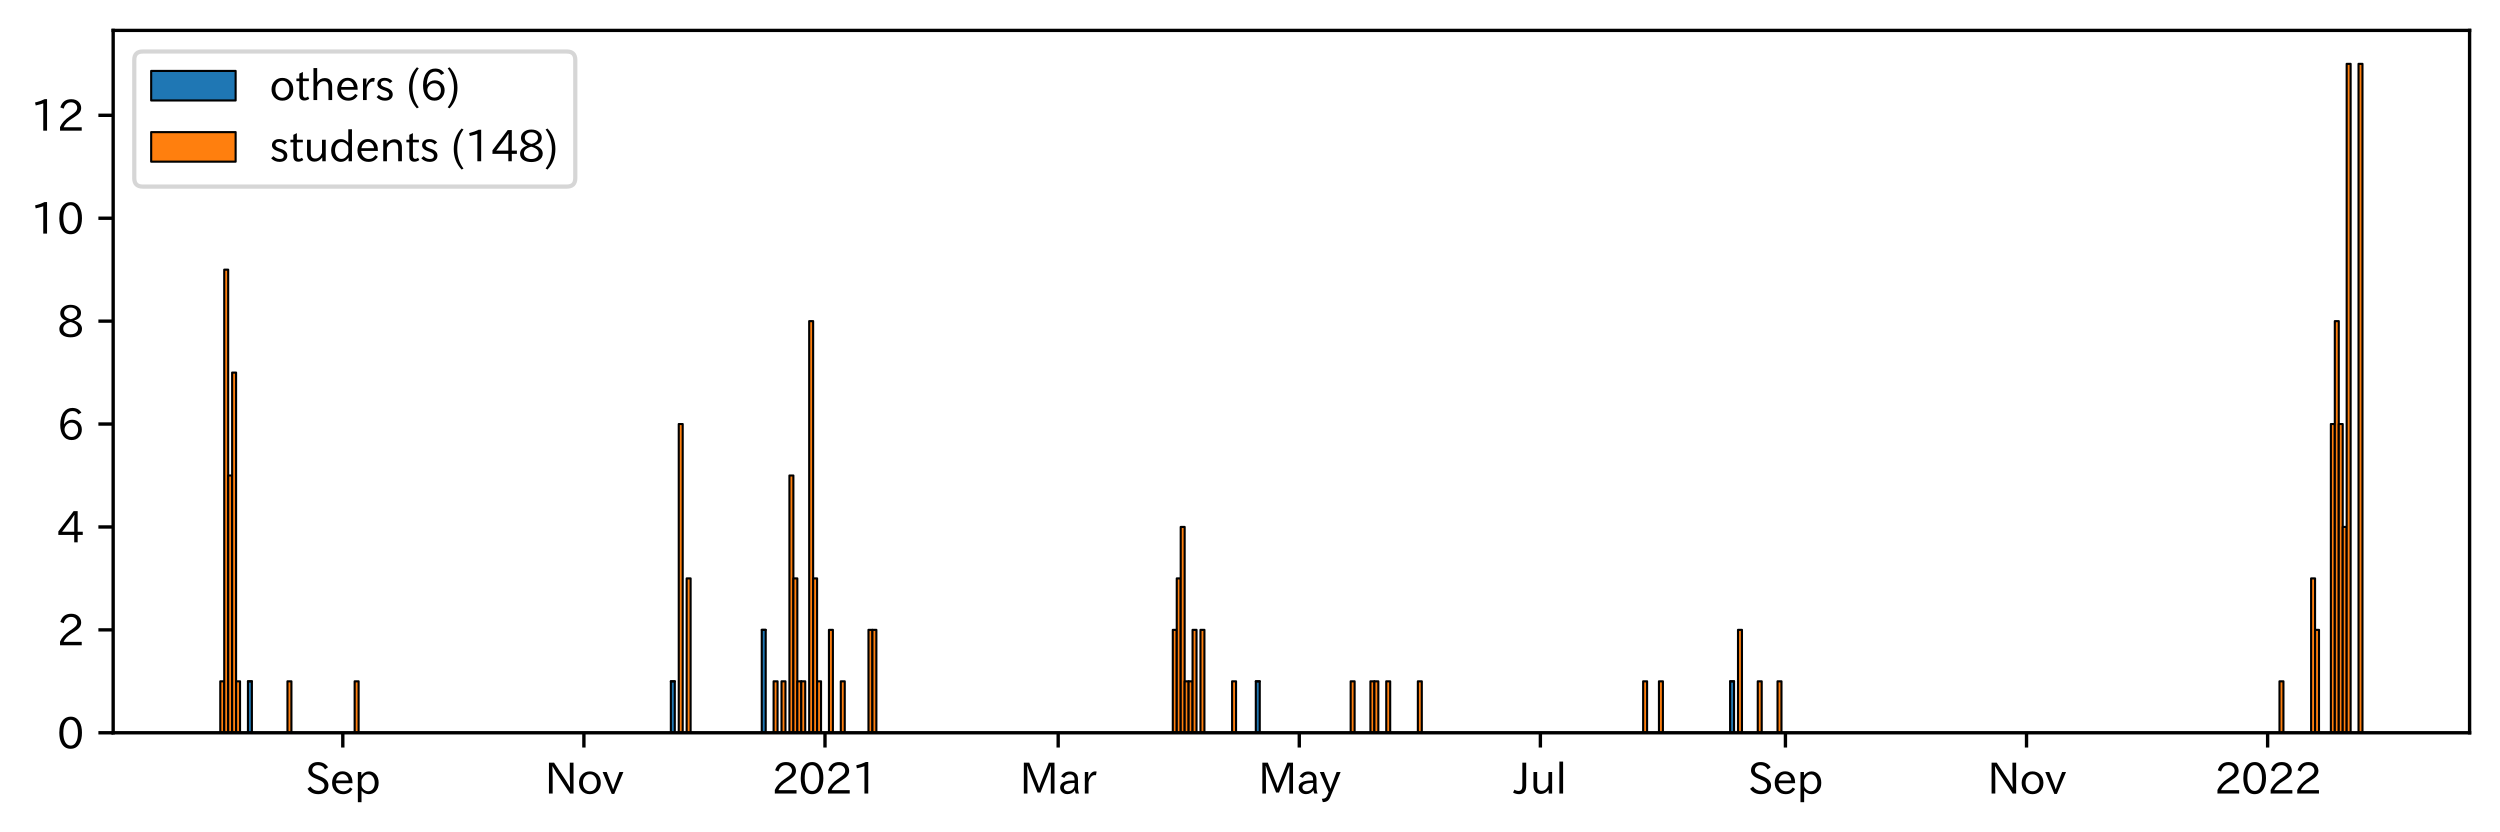 <?xml version="1.0" encoding="utf-8" standalone="no"?>
<!DOCTYPE svg PUBLIC "-//W3C//DTD SVG 1.1//EN"
  "http://www.w3.org/Graphics/SVG/1.1/DTD/svg11.dtd">
<svg xmlns:xlink="http://www.w3.org/1999/xlink" width="591.997pt" height="197.111pt" viewBox="0 0 591.997 197.111" xmlns="http://www.w3.org/2000/svg" version="1.1">
 <defs>
  <style type="text/css">*{stroke-linejoin: round; stroke-linecap: butt}</style>
 </defs>
 <g id="figure_1">
  <g id="patch_1">
   <path d="M 0 197.111 
L 591.997 197.111 
L 591.997 0 
L 0 0 
z
" style="fill: #ffffff"/>
  </g>
  <g id="axes_1">
   <g id="patch_2">
    <path d="M 26.797 173.52 
L 584.797 173.52 
L 584.797 7.2 
L 26.797 7.2 
z
" style="fill: #ffffff"/>
   </g>
   <g id="patch_3">
    <path d="M 52.161 173.52 
L 53.096 173.52 
L 53.096 173.52 
L 52.161 173.52 
z
" clip-path="url(#p727c1ef3b6)" style="fill: #1f77b4; stroke: #000000; stroke-width: 0.5; stroke-linejoin: miter"/>
   </g>
   <g id="patch_4">
    <path d="M 53.096 173.52 
L 54.032 173.52 
L 54.032 173.52 
L 53.096 173.52 
z
" clip-path="url(#p727c1ef3b6)" style="fill: #1f77b4; stroke: #000000; stroke-width: 0.5; stroke-linejoin: miter"/>
   </g>
   <g id="patch_5">
    <path d="M 54.032 173.52 
L 54.968 173.52 
L 54.968 173.52 
L 54.032 173.52 
z
" clip-path="url(#p727c1ef3b6)" style="fill: #1f77b4; stroke: #000000; stroke-width: 0.5; stroke-linejoin: miter"/>
   </g>
   <g id="patch_6">
    <path d="M 54.968 173.52 
L 55.904 173.52 
L 55.904 173.52 
L 54.968 173.52 
z
" clip-path="url(#p727c1ef3b6)" style="fill: #1f77b4; stroke: #000000; stroke-width: 0.5; stroke-linejoin: miter"/>
   </g>
   <g id="patch_7">
    <path d="M 55.904 173.52 
L 56.84 173.52 
L 56.84 173.52 
L 55.904 173.52 
z
" clip-path="url(#p727c1ef3b6)" style="fill: #1f77b4; stroke: #000000; stroke-width: 0.5; stroke-linejoin: miter"/>
   </g>
   <g id="patch_8">
    <path d="M 58.712 173.52 
L 59.648 173.52 
L 59.648 161.335 
L 58.712 161.335 
z
" clip-path="url(#p727c1ef3b6)" style="fill: #1f77b4; stroke: #000000; stroke-width: 0.5; stroke-linejoin: miter"/>
   </g>
   <g id="patch_9">
    <path d="M 68.071 173.52 
L 69.007 173.52 
L 69.007 173.52 
L 68.071 173.52 
z
" clip-path="url(#p727c1ef3b6)" style="fill: #1f77b4; stroke: #000000; stroke-width: 0.5; stroke-linejoin: miter"/>
   </g>
   <g id="patch_10">
    <path d="M 83.982 173.52 
L 84.918 173.52 
L 84.918 173.52 
L 83.982 173.52 
z
" clip-path="url(#p727c1ef3b6)" style="fill: #1f77b4; stroke: #000000; stroke-width: 0.5; stroke-linejoin: miter"/>
   </g>
   <g id="patch_11">
    <path d="M 158.856 173.52 
L 159.792 173.52 
L 159.792 161.335 
L 158.856 161.335 
z
" clip-path="url(#p727c1ef3b6)" style="fill: #1f77b4; stroke: #000000; stroke-width: 0.5; stroke-linejoin: miter"/>
   </g>
   <g id="patch_12">
    <path d="M 160.728 173.52 
L 161.664 173.52 
L 161.664 173.52 
L 160.728 173.52 
z
" clip-path="url(#p727c1ef3b6)" style="fill: #1f77b4; stroke: #000000; stroke-width: 0.5; stroke-linejoin: miter"/>
   </g>
   <g id="patch_13">
    <path d="M 162.6 173.52 
L 163.536 173.52 
L 163.536 173.52 
L 162.6 173.52 
z
" clip-path="url(#p727c1ef3b6)" style="fill: #1f77b4; stroke: #000000; stroke-width: 0.5; stroke-linejoin: miter"/>
   </g>
   <g id="patch_14">
    <path d="M 180.383 173.52 
L 181.319 173.52 
L 181.319 149.151 
L 180.383 149.151 
z
" clip-path="url(#p727c1ef3b6)" style="fill: #1f77b4; stroke: #000000; stroke-width: 0.5; stroke-linejoin: miter"/>
   </g>
   <g id="patch_15">
    <path d="M 183.19 173.52 
L 184.126 173.52 
L 184.126 173.52 
L 183.19 173.52 
z
" clip-path="url(#p727c1ef3b6)" style="fill: #1f77b4; stroke: #000000; stroke-width: 0.5; stroke-linejoin: miter"/>
   </g>
   <g id="patch_16">
    <path d="M 185.062 173.52 
L 185.998 173.52 
L 185.998 173.52 
L 185.062 173.52 
z
" clip-path="url(#p727c1ef3b6)" style="fill: #1f77b4; stroke: #000000; stroke-width: 0.5; stroke-linejoin: miter"/>
   </g>
   <g id="patch_17">
    <path d="M 186.934 173.52 
L 187.87 173.52 
L 187.87 173.52 
L 186.934 173.52 
z
" clip-path="url(#p727c1ef3b6)" style="fill: #1f77b4; stroke: #000000; stroke-width: 0.5; stroke-linejoin: miter"/>
   </g>
   <g id="patch_18">
    <path d="M 187.87 173.52 
L 188.806 173.52 
L 188.806 173.52 
L 187.87 173.52 
z
" clip-path="url(#p727c1ef3b6)" style="fill: #1f77b4; stroke: #000000; stroke-width: 0.5; stroke-linejoin: miter"/>
   </g>
   <g id="patch_19">
    <path d="M 188.806 173.52 
L 189.742 173.52 
L 189.742 173.52 
L 188.806 173.52 
z
" clip-path="url(#p727c1ef3b6)" style="fill: #1f77b4; stroke: #000000; stroke-width: 0.5; stroke-linejoin: miter"/>
   </g>
   <g id="patch_20">
    <path d="M 189.742 173.52 
L 190.678 173.52 
L 190.678 173.52 
L 189.742 173.52 
z
" clip-path="url(#p727c1ef3b6)" style="fill: #1f77b4; stroke: #000000; stroke-width: 0.5; stroke-linejoin: miter"/>
   </g>
   <g id="patch_21">
    <path d="M 191.614 173.52 
L 192.55 173.52 
L 192.55 173.52 
L 191.614 173.52 
z
" clip-path="url(#p727c1ef3b6)" style="fill: #1f77b4; stroke: #000000; stroke-width: 0.5; stroke-linejoin: miter"/>
   </g>
   <g id="patch_22">
    <path d="M 192.55 173.52 
L 193.486 173.52 
L 193.486 173.52 
L 192.55 173.52 
z
" clip-path="url(#p727c1ef3b6)" style="fill: #1f77b4; stroke: #000000; stroke-width: 0.5; stroke-linejoin: miter"/>
   </g>
   <g id="patch_23">
    <path d="M 193.486 173.52 
L 194.421 173.52 
L 194.421 173.52 
L 193.486 173.52 
z
" clip-path="url(#p727c1ef3b6)" style="fill: #1f77b4; stroke: #000000; stroke-width: 0.5; stroke-linejoin: miter"/>
   </g>
   <g id="patch_24">
    <path d="M 196.293 173.52 
L 197.229 173.52 
L 197.229 173.52 
L 196.293 173.52 
z
" clip-path="url(#p727c1ef3b6)" style="fill: #1f77b4; stroke: #000000; stroke-width: 0.5; stroke-linejoin: miter"/>
   </g>
   <g id="patch_25">
    <path d="M 199.101 173.52 
L 200.037 173.52 
L 200.037 173.52 
L 199.101 173.52 
z
" clip-path="url(#p727c1ef3b6)" style="fill: #1f77b4; stroke: #000000; stroke-width: 0.5; stroke-linejoin: miter"/>
   </g>
   <g id="patch_26">
    <path d="M 205.653 173.52 
L 206.589 173.52 
L 206.589 173.52 
L 205.653 173.52 
z
" clip-path="url(#p727c1ef3b6)" style="fill: #1f77b4; stroke: #000000; stroke-width: 0.5; stroke-linejoin: miter"/>
   </g>
   <g id="patch_27">
    <path d="M 206.589 173.52 
L 207.524 173.52 
L 207.524 173.52 
L 206.589 173.52 
z
" clip-path="url(#p727c1ef3b6)" style="fill: #1f77b4; stroke: #000000; stroke-width: 0.5; stroke-linejoin: miter"/>
   </g>
   <g id="patch_28">
    <path d="M 277.719 173.52 
L 278.655 173.52 
L 278.655 173.52 
L 277.719 173.52 
z
" clip-path="url(#p727c1ef3b6)" style="fill: #1f77b4; stroke: #000000; stroke-width: 0.5; stroke-linejoin: miter"/>
   </g>
   <g id="patch_29">
    <path d="M 278.655 173.52 
L 279.591 173.52 
L 279.591 173.52 
L 278.655 173.52 
z
" clip-path="url(#p727c1ef3b6)" style="fill: #1f77b4; stroke: #000000; stroke-width: 0.5; stroke-linejoin: miter"/>
   </g>
   <g id="patch_30">
    <path d="M 279.591 173.52 
L 280.527 173.52 
L 280.527 173.52 
L 279.591 173.52 
z
" clip-path="url(#p727c1ef3b6)" style="fill: #1f77b4; stroke: #000000; stroke-width: 0.5; stroke-linejoin: miter"/>
   </g>
   <g id="patch_31">
    <path d="M 280.527 173.52 
L 281.463 173.52 
L 281.463 173.52 
L 280.527 173.52 
z
" clip-path="url(#p727c1ef3b6)" style="fill: #1f77b4; stroke: #000000; stroke-width: 0.5; stroke-linejoin: miter"/>
   </g>
   <g id="patch_32">
    <path d="M 281.463 173.52 
L 282.399 173.52 
L 282.399 173.52 
L 281.463 173.52 
z
" clip-path="url(#p727c1ef3b6)" style="fill: #1f77b4; stroke: #000000; stroke-width: 0.5; stroke-linejoin: miter"/>
   </g>
   <g id="patch_33">
    <path d="M 282.399 173.52 
L 283.335 173.52 
L 283.335 173.52 
L 282.399 173.52 
z
" clip-path="url(#p727c1ef3b6)" style="fill: #1f77b4; stroke: #000000; stroke-width: 0.5; stroke-linejoin: miter"/>
   </g>
   <g id="patch_34">
    <path d="M 284.271 173.52 
L 285.206 173.52 
L 285.206 173.52 
L 284.271 173.52 
z
" clip-path="url(#p727c1ef3b6)" style="fill: #1f77b4; stroke: #000000; stroke-width: 0.5; stroke-linejoin: miter"/>
   </g>
   <g id="patch_35">
    <path d="M 291.758 173.52 
L 292.694 173.52 
L 292.694 173.52 
L 291.758 173.52 
z
" clip-path="url(#p727c1ef3b6)" style="fill: #1f77b4; stroke: #000000; stroke-width: 0.5; stroke-linejoin: miter"/>
   </g>
   <g id="patch_36">
    <path d="M 297.374 173.52 
L 298.309 173.52 
L 298.309 161.335 
L 297.374 161.335 
z
" clip-path="url(#p727c1ef3b6)" style="fill: #1f77b4; stroke: #000000; stroke-width: 0.5; stroke-linejoin: miter"/>
   </g>
   <g id="patch_37">
    <path d="M 319.836 173.52 
L 320.772 173.52 
L 320.772 173.52 
L 319.836 173.52 
z
" clip-path="url(#p727c1ef3b6)" style="fill: #1f77b4; stroke: #000000; stroke-width: 0.5; stroke-linejoin: miter"/>
   </g>
   <g id="patch_38">
    <path d="M 324.515 173.52 
L 325.451 173.52 
L 325.451 173.52 
L 324.515 173.52 
z
" clip-path="url(#p727c1ef3b6)" style="fill: #1f77b4; stroke: #000000; stroke-width: 0.5; stroke-linejoin: miter"/>
   </g>
   <g id="patch_39">
    <path d="M 325.451 173.52 
L 326.387 173.52 
L 326.387 173.52 
L 325.451 173.52 
z
" clip-path="url(#p727c1ef3b6)" style="fill: #1f77b4; stroke: #000000; stroke-width: 0.5; stroke-linejoin: miter"/>
   </g>
   <g id="patch_40">
    <path d="M 328.259 173.52 
L 329.195 173.52 
L 329.195 173.52 
L 328.259 173.52 
z
" clip-path="url(#p727c1ef3b6)" style="fill: #1f77b4; stroke: #000000; stroke-width: 0.5; stroke-linejoin: miter"/>
   </g>
   <g id="patch_41">
    <path d="M 335.747 173.52 
L 336.682 173.52 
L 336.682 173.52 
L 335.747 173.52 
z
" clip-path="url(#p727c1ef3b6)" style="fill: #1f77b4; stroke: #000000; stroke-width: 0.5; stroke-linejoin: miter"/>
   </g>
   <g id="patch_42">
    <path d="M 389.094 173.52 
L 390.03 173.52 
L 390.03 173.52 
L 389.094 173.52 
z
" clip-path="url(#p727c1ef3b6)" style="fill: #1f77b4; stroke: #000000; stroke-width: 0.5; stroke-linejoin: miter"/>
   </g>
   <g id="patch_43">
    <path d="M 392.838 173.52 
L 393.774 173.52 
L 393.774 173.52 
L 392.838 173.52 
z
" clip-path="url(#p727c1ef3b6)" style="fill: #1f77b4; stroke: #000000; stroke-width: 0.5; stroke-linejoin: miter"/>
   </g>
   <g id="patch_44">
    <path d="M 409.685 173.52 
L 410.621 173.52 
L 410.621 161.335 
L 409.685 161.335 
z
" clip-path="url(#p727c1ef3b6)" style="fill: #1f77b4; stroke: #000000; stroke-width: 0.5; stroke-linejoin: miter"/>
   </g>
   <g id="patch_45">
    <path d="M 411.557 173.52 
L 412.493 173.52 
L 412.493 173.52 
L 411.557 173.52 
z
" clip-path="url(#p727c1ef3b6)" style="fill: #1f77b4; stroke: #000000; stroke-width: 0.5; stroke-linejoin: miter"/>
   </g>
   <g id="patch_46">
    <path d="M 416.236 173.52 
L 417.172 173.52 
L 417.172 173.52 
L 416.236 173.52 
z
" clip-path="url(#p727c1ef3b6)" style="fill: #1f77b4; stroke: #000000; stroke-width: 0.5; stroke-linejoin: miter"/>
   </g>
   <g id="patch_47">
    <path d="M 420.916 173.52 
L 421.852 173.52 
L 421.852 173.52 
L 420.916 173.52 
z
" clip-path="url(#p727c1ef3b6)" style="fill: #1f77b4; stroke: #000000; stroke-width: 0.5; stroke-linejoin: miter"/>
   </g>
   <g id="patch_48">
    <path d="M 539.779 173.52 
L 540.715 173.52 
L 540.715 173.52 
L 539.779 173.52 
z
" clip-path="url(#p727c1ef3b6)" style="fill: #1f77b4; stroke: #000000; stroke-width: 0.5; stroke-linejoin: miter"/>
   </g>
   <g id="patch_49">
    <path d="M 547.266 173.52 
L 548.202 173.52 
L 548.202 173.52 
L 547.266 173.52 
z
" clip-path="url(#p727c1ef3b6)" style="fill: #1f77b4; stroke: #000000; stroke-width: 0.5; stroke-linejoin: miter"/>
   </g>
   <g id="patch_50">
    <path d="M 548.202 173.52 
L 549.138 173.52 
L 549.138 173.52 
L 548.202 173.52 
z
" clip-path="url(#p727c1ef3b6)" style="fill: #1f77b4; stroke: #000000; stroke-width: 0.5; stroke-linejoin: miter"/>
   </g>
   <g id="patch_51">
    <path d="M 551.946 173.52 
L 552.882 173.52 
L 552.882 173.52 
L 551.946 173.52 
z
" clip-path="url(#p727c1ef3b6)" style="fill: #1f77b4; stroke: #000000; stroke-width: 0.5; stroke-linejoin: miter"/>
   </g>
   <g id="patch_52">
    <path d="M 552.882 173.52 
L 553.818 173.52 
L 553.818 173.52 
L 552.882 173.52 
z
" clip-path="url(#p727c1ef3b6)" style="fill: #1f77b4; stroke: #000000; stroke-width: 0.5; stroke-linejoin: miter"/>
   </g>
   <g id="patch_53">
    <path d="M 553.818 173.52 
L 554.754 173.52 
L 554.754 173.52 
L 553.818 173.52 
z
" clip-path="url(#p727c1ef3b6)" style="fill: #1f77b4; stroke: #000000; stroke-width: 0.5; stroke-linejoin: miter"/>
   </g>
   <g id="patch_54">
    <path d="M 554.754 173.52 
L 555.69 173.52 
L 555.69 173.52 
L 554.754 173.52 
z
" clip-path="url(#p727c1ef3b6)" style="fill: #1f77b4; stroke: #000000; stroke-width: 0.5; stroke-linejoin: miter"/>
   </g>
   <g id="patch_55">
    <path d="M 555.69 173.52 
L 556.625 173.52 
L 556.625 173.52 
L 555.69 173.52 
z
" clip-path="url(#p727c1ef3b6)" style="fill: #1f77b4; stroke: #000000; stroke-width: 0.5; stroke-linejoin: miter"/>
   </g>
   <g id="patch_56">
    <path d="M 558.497 173.52 
L 559.433 173.52 
L 559.433 173.52 
L 558.497 173.52 
z
" clip-path="url(#p727c1ef3b6)" style="fill: #1f77b4; stroke: #000000; stroke-width: 0.5; stroke-linejoin: miter"/>
   </g>
   <g id="patch_57">
    <path d="M 52.161 173.52 
L 53.096 173.52 
L 53.096 161.335 
L 52.161 161.335 
z
" clip-path="url(#p727c1ef3b6)" style="fill: #ff7f0e; stroke: #000000; stroke-width: 0.5; stroke-linejoin: miter"/>
   </g>
   <g id="patch_58">
    <path d="M 53.096 173.52 
L 54.032 173.52 
L 54.032 63.858 
L 53.096 63.858 
z
" clip-path="url(#p727c1ef3b6)" style="fill: #ff7f0e; stroke: #000000; stroke-width: 0.5; stroke-linejoin: miter"/>
   </g>
   <g id="patch_59">
    <path d="M 54.032 173.52 
L 54.968 173.52 
L 54.968 112.597 
L 54.032 112.597 
z
" clip-path="url(#p727c1ef3b6)" style="fill: #ff7f0e; stroke: #000000; stroke-width: 0.5; stroke-linejoin: miter"/>
   </g>
   <g id="patch_60">
    <path d="M 54.968 173.52 
L 55.904 173.52 
L 55.904 88.228 
L 54.968 88.228 
z
" clip-path="url(#p727c1ef3b6)" style="fill: #ff7f0e; stroke: #000000; stroke-width: 0.5; stroke-linejoin: miter"/>
   </g>
   <g id="patch_61">
    <path d="M 55.904 173.52 
L 56.84 173.52 
L 56.84 161.335 
L 55.904 161.335 
z
" clip-path="url(#p727c1ef3b6)" style="fill: #ff7f0e; stroke: #000000; stroke-width: 0.5; stroke-linejoin: miter"/>
   </g>
   <g id="patch_62">
    <path d="M 58.712 161.335 
L 59.648 161.335 
L 59.648 161.335 
L 58.712 161.335 
z
" clip-path="url(#p727c1ef3b6)" style="fill: #ff7f0e; stroke: #000000; stroke-width: 0.5; stroke-linejoin: miter"/>
   </g>
   <g id="patch_63">
    <path d="M 68.071 173.52 
L 69.007 173.52 
L 69.007 161.335 
L 68.071 161.335 
z
" clip-path="url(#p727c1ef3b6)" style="fill: #ff7f0e; stroke: #000000; stroke-width: 0.5; stroke-linejoin: miter"/>
   </g>
   <g id="patch_64">
    <path d="M 83.982 173.52 
L 84.918 173.52 
L 84.918 161.335 
L 83.982 161.335 
z
" clip-path="url(#p727c1ef3b6)" style="fill: #ff7f0e; stroke: #000000; stroke-width: 0.5; stroke-linejoin: miter"/>
   </g>
   <g id="patch_65">
    <path d="M 158.856 161.335 
L 159.792 161.335 
L 159.792 161.335 
L 158.856 161.335 
z
" clip-path="url(#p727c1ef3b6)" style="fill: #ff7f0e; stroke: #000000; stroke-width: 0.5; stroke-linejoin: miter"/>
   </g>
   <g id="patch_66">
    <path d="M 160.728 173.52 
L 161.664 173.52 
L 161.664 100.412 
L 160.728 100.412 
z
" clip-path="url(#p727c1ef3b6)" style="fill: #ff7f0e; stroke: #000000; stroke-width: 0.5; stroke-linejoin: miter"/>
   </g>
   <g id="patch_67">
    <path d="M 162.6 173.52 
L 163.536 173.52 
L 163.536 136.966 
L 162.6 136.966 
z
" clip-path="url(#p727c1ef3b6)" style="fill: #ff7f0e; stroke: #000000; stroke-width: 0.5; stroke-linejoin: miter"/>
   </g>
   <g id="patch_68">
    <path d="M 180.383 149.151 
L 181.319 149.151 
L 181.319 149.151 
L 180.383 149.151 
z
" clip-path="url(#p727c1ef3b6)" style="fill: #ff7f0e; stroke: #000000; stroke-width: 0.5; stroke-linejoin: miter"/>
   </g>
   <g id="patch_69">
    <path d="M 183.19 173.52 
L 184.126 173.52 
L 184.126 161.335 
L 183.19 161.335 
z
" clip-path="url(#p727c1ef3b6)" style="fill: #ff7f0e; stroke: #000000; stroke-width: 0.5; stroke-linejoin: miter"/>
   </g>
   <g id="patch_70">
    <path d="M 185.062 173.52 
L 185.998 173.52 
L 185.998 161.335 
L 185.062 161.335 
z
" clip-path="url(#p727c1ef3b6)" style="fill: #ff7f0e; stroke: #000000; stroke-width: 0.5; stroke-linejoin: miter"/>
   </g>
   <g id="patch_71">
    <path d="M 186.934 173.52 
L 187.87 173.52 
L 187.87 112.597 
L 186.934 112.597 
z
" clip-path="url(#p727c1ef3b6)" style="fill: #ff7f0e; stroke: #000000; stroke-width: 0.5; stroke-linejoin: miter"/>
   </g>
   <g id="patch_72">
    <path d="M 187.87 173.52 
L 188.806 173.52 
L 188.806 136.966 
L 187.87 136.966 
z
" clip-path="url(#p727c1ef3b6)" style="fill: #ff7f0e; stroke: #000000; stroke-width: 0.5; stroke-linejoin: miter"/>
   </g>
   <g id="patch_73">
    <path d="M 188.806 173.52 
L 189.742 173.52 
L 189.742 161.335 
L 188.806 161.335 
z
" clip-path="url(#p727c1ef3b6)" style="fill: #ff7f0e; stroke: #000000; stroke-width: 0.5; stroke-linejoin: miter"/>
   </g>
   <g id="patch_74">
    <path d="M 189.742 173.52 
L 190.678 173.52 
L 190.678 161.335 
L 189.742 161.335 
z
" clip-path="url(#p727c1ef3b6)" style="fill: #ff7f0e; stroke: #000000; stroke-width: 0.5; stroke-linejoin: miter"/>
   </g>
   <g id="patch_75">
    <path d="M 191.614 173.52 
L 192.55 173.52 
L 192.55 76.043 
L 191.614 76.043 
z
" clip-path="url(#p727c1ef3b6)" style="fill: #ff7f0e; stroke: #000000; stroke-width: 0.5; stroke-linejoin: miter"/>
   </g>
   <g id="patch_76">
    <path d="M 192.55 173.52 
L 193.486 173.52 
L 193.486 136.966 
L 192.55 136.966 
z
" clip-path="url(#p727c1ef3b6)" style="fill: #ff7f0e; stroke: #000000; stroke-width: 0.5; stroke-linejoin: miter"/>
   </g>
   <g id="patch_77">
    <path d="M 193.486 173.52 
L 194.421 173.52 
L 194.421 161.335 
L 193.486 161.335 
z
" clip-path="url(#p727c1ef3b6)" style="fill: #ff7f0e; stroke: #000000; stroke-width: 0.5; stroke-linejoin: miter"/>
   </g>
   <g id="patch_78">
    <path d="M 196.293 173.52 
L 197.229 173.52 
L 197.229 149.151 
L 196.293 149.151 
z
" clip-path="url(#p727c1ef3b6)" style="fill: #ff7f0e; stroke: #000000; stroke-width: 0.5; stroke-linejoin: miter"/>
   </g>
   <g id="patch_79">
    <path d="M 199.101 173.52 
L 200.037 173.52 
L 200.037 161.335 
L 199.101 161.335 
z
" clip-path="url(#p727c1ef3b6)" style="fill: #ff7f0e; stroke: #000000; stroke-width: 0.5; stroke-linejoin: miter"/>
   </g>
   <g id="patch_80">
    <path d="M 205.653 173.52 
L 206.589 173.52 
L 206.589 149.151 
L 205.653 149.151 
z
" clip-path="url(#p727c1ef3b6)" style="fill: #ff7f0e; stroke: #000000; stroke-width: 0.5; stroke-linejoin: miter"/>
   </g>
   <g id="patch_81">
    <path d="M 206.589 173.52 
L 207.524 173.52 
L 207.524 149.151 
L 206.589 149.151 
z
" clip-path="url(#p727c1ef3b6)" style="fill: #ff7f0e; stroke: #000000; stroke-width: 0.5; stroke-linejoin: miter"/>
   </g>
   <g id="patch_82">
    <path d="M 277.719 173.52 
L 278.655 173.52 
L 278.655 149.151 
L 277.719 149.151 
z
" clip-path="url(#p727c1ef3b6)" style="fill: #ff7f0e; stroke: #000000; stroke-width: 0.5; stroke-linejoin: miter"/>
   </g>
   <g id="patch_83">
    <path d="M 278.655 173.52 
L 279.591 173.52 
L 279.591 136.966 
L 278.655 136.966 
z
" clip-path="url(#p727c1ef3b6)" style="fill: #ff7f0e; stroke: #000000; stroke-width: 0.5; stroke-linejoin: miter"/>
   </g>
   <g id="patch_84">
    <path d="M 279.591 173.52 
L 280.527 173.52 
L 280.527 124.782 
L 279.591 124.782 
z
" clip-path="url(#p727c1ef3b6)" style="fill: #ff7f0e; stroke: #000000; stroke-width: 0.5; stroke-linejoin: miter"/>
   </g>
   <g id="patch_85">
    <path d="M 280.527 173.52 
L 281.463 173.52 
L 281.463 161.335 
L 280.527 161.335 
z
" clip-path="url(#p727c1ef3b6)" style="fill: #ff7f0e; stroke: #000000; stroke-width: 0.5; stroke-linejoin: miter"/>
   </g>
   <g id="patch_86">
    <path d="M 281.463 173.52 
L 282.399 173.52 
L 282.399 161.335 
L 281.463 161.335 
z
" clip-path="url(#p727c1ef3b6)" style="fill: #ff7f0e; stroke: #000000; stroke-width: 0.5; stroke-linejoin: miter"/>
   </g>
   <g id="patch_87">
    <path d="M 282.399 173.52 
L 283.335 173.52 
L 283.335 149.151 
L 282.399 149.151 
z
" clip-path="url(#p727c1ef3b6)" style="fill: #ff7f0e; stroke: #000000; stroke-width: 0.5; stroke-linejoin: miter"/>
   </g>
   <g id="patch_88">
    <path d="M 284.271 173.52 
L 285.206 173.52 
L 285.206 149.151 
L 284.271 149.151 
z
" clip-path="url(#p727c1ef3b6)" style="fill: #ff7f0e; stroke: #000000; stroke-width: 0.5; stroke-linejoin: miter"/>
   </g>
   <g id="patch_89">
    <path d="M 291.758 173.52 
L 292.694 173.52 
L 292.694 161.335 
L 291.758 161.335 
z
" clip-path="url(#p727c1ef3b6)" style="fill: #ff7f0e; stroke: #000000; stroke-width: 0.5; stroke-linejoin: miter"/>
   </g>
   <g id="patch_90">
    <path d="M 297.374 161.335 
L 298.309 161.335 
L 298.309 161.335 
L 297.374 161.335 
z
" clip-path="url(#p727c1ef3b6)" style="fill: #ff7f0e; stroke: #000000; stroke-width: 0.5; stroke-linejoin: miter"/>
   </g>
   <g id="patch_91">
    <path d="M 319.836 173.52 
L 320.772 173.52 
L 320.772 161.335 
L 319.836 161.335 
z
" clip-path="url(#p727c1ef3b6)" style="fill: #ff7f0e; stroke: #000000; stroke-width: 0.5; stroke-linejoin: miter"/>
   </g>
   <g id="patch_92">
    <path d="M 324.515 173.52 
L 325.451 173.52 
L 325.451 161.335 
L 324.515 161.335 
z
" clip-path="url(#p727c1ef3b6)" style="fill: #ff7f0e; stroke: #000000; stroke-width: 0.5; stroke-linejoin: miter"/>
   </g>
   <g id="patch_93">
    <path d="M 325.451 173.52 
L 326.387 173.52 
L 326.387 161.335 
L 325.451 161.335 
z
" clip-path="url(#p727c1ef3b6)" style="fill: #ff7f0e; stroke: #000000; stroke-width: 0.5; stroke-linejoin: miter"/>
   </g>
   <g id="patch_94">
    <path d="M 328.259 173.52 
L 329.195 173.52 
L 329.195 161.335 
L 328.259 161.335 
z
" clip-path="url(#p727c1ef3b6)" style="fill: #ff7f0e; stroke: #000000; stroke-width: 0.5; stroke-linejoin: miter"/>
   </g>
   <g id="patch_95">
    <path d="M 335.747 173.52 
L 336.682 173.52 
L 336.682 161.335 
L 335.747 161.335 
z
" clip-path="url(#p727c1ef3b6)" style="fill: #ff7f0e; stroke: #000000; stroke-width: 0.5; stroke-linejoin: miter"/>
   </g>
   <g id="patch_96">
    <path d="M 389.094 173.52 
L 390.03 173.52 
L 390.03 161.335 
L 389.094 161.335 
z
" clip-path="url(#p727c1ef3b6)" style="fill: #ff7f0e; stroke: #000000; stroke-width: 0.5; stroke-linejoin: miter"/>
   </g>
   <g id="patch_97">
    <path d="M 392.838 173.52 
L 393.774 173.52 
L 393.774 161.335 
L 392.838 161.335 
z
" clip-path="url(#p727c1ef3b6)" style="fill: #ff7f0e; stroke: #000000; stroke-width: 0.5; stroke-linejoin: miter"/>
   </g>
   <g id="patch_98">
    <path d="M 409.685 161.335 
L 410.621 161.335 
L 410.621 161.335 
L 409.685 161.335 
z
" clip-path="url(#p727c1ef3b6)" style="fill: #ff7f0e; stroke: #000000; stroke-width: 0.5; stroke-linejoin: miter"/>
   </g>
   <g id="patch_99">
    <path d="M 411.557 173.52 
L 412.493 173.52 
L 412.493 149.151 
L 411.557 149.151 
z
" clip-path="url(#p727c1ef3b6)" style="fill: #ff7f0e; stroke: #000000; stroke-width: 0.5; stroke-linejoin: miter"/>
   </g>
   <g id="patch_100">
    <path d="M 416.236 173.52 
L 417.172 173.52 
L 417.172 161.335 
L 416.236 161.335 
z
" clip-path="url(#p727c1ef3b6)" style="fill: #ff7f0e; stroke: #000000; stroke-width: 0.5; stroke-linejoin: miter"/>
   </g>
   <g id="patch_101">
    <path d="M 420.916 173.52 
L 421.852 173.52 
L 421.852 161.335 
L 420.916 161.335 
z
" clip-path="url(#p727c1ef3b6)" style="fill: #ff7f0e; stroke: #000000; stroke-width: 0.5; stroke-linejoin: miter"/>
   </g>
   <g id="patch_102">
    <path d="M 539.779 173.52 
L 540.715 173.52 
L 540.715 161.335 
L 539.779 161.335 
z
" clip-path="url(#p727c1ef3b6)" style="fill: #ff7f0e; stroke: #000000; stroke-width: 0.5; stroke-linejoin: miter"/>
   </g>
   <g id="patch_103">
    <path d="M 547.266 173.52 
L 548.202 173.52 
L 548.202 136.966 
L 547.266 136.966 
z
" clip-path="url(#p727c1ef3b6)" style="fill: #ff7f0e; stroke: #000000; stroke-width: 0.5; stroke-linejoin: miter"/>
   </g>
   <g id="patch_104">
    <path d="M 548.202 173.52 
L 549.138 173.52 
L 549.138 149.151 
L 548.202 149.151 
z
" clip-path="url(#p727c1ef3b6)" style="fill: #ff7f0e; stroke: #000000; stroke-width: 0.5; stroke-linejoin: miter"/>
   </g>
   <g id="patch_105">
    <path d="M 551.946 173.52 
L 552.882 173.52 
L 552.882 100.412 
L 551.946 100.412 
z
" clip-path="url(#p727c1ef3b6)" style="fill: #ff7f0e; stroke: #000000; stroke-width: 0.5; stroke-linejoin: miter"/>
   </g>
   <g id="patch_106">
    <path d="M 552.882 173.52 
L 553.818 173.52 
L 553.818 76.043 
L 552.882 76.043 
z
" clip-path="url(#p727c1ef3b6)" style="fill: #ff7f0e; stroke: #000000; stroke-width: 0.5; stroke-linejoin: miter"/>
   </g>
   <g id="patch_107">
    <path d="M 553.818 173.52 
L 554.754 173.52 
L 554.754 100.412 
L 553.818 100.412 
z
" clip-path="url(#p727c1ef3b6)" style="fill: #ff7f0e; stroke: #000000; stroke-width: 0.5; stroke-linejoin: miter"/>
   </g>
   <g id="patch_108">
    <path d="M 554.754 173.52 
L 555.69 173.52 
L 555.69 124.782 
L 554.754 124.782 
z
" clip-path="url(#p727c1ef3b6)" style="fill: #ff7f0e; stroke: #000000; stroke-width: 0.5; stroke-linejoin: miter"/>
   </g>
   <g id="patch_109">
    <path d="M 555.69 173.52 
L 556.625 173.52 
L 556.625 15.12 
L 555.69 15.12 
z
" clip-path="url(#p727c1ef3b6)" style="fill: #ff7f0e; stroke: #000000; stroke-width: 0.5; stroke-linejoin: miter"/>
   </g>
   <g id="patch_110">
    <path d="M 558.497 173.52 
L 559.433 173.52 
L 559.433 15.12 
L 558.497 15.12 
z
" clip-path="url(#p727c1ef3b6)" style="fill: #ff7f0e; stroke: #000000; stroke-width: 0.5; stroke-linejoin: miter"/>
   </g>
   <g id="matplotlib.axis_1">
    <g id="xtick_1">
     <g id="line2d_1">
      <defs>
       <path id="mad853f5c4d" d="M 0 0 
L 0 3.5 
" style="stroke: #000000; stroke-width: 0.8"/>
      </defs>
      <g>
       <use xlink:href="#mad853f5c4d" x="81.174" y="173.52" style="stroke: #000000; stroke-width: 0.8"/>
      </g>
     </g>
     <g id="text_1">
      <!-- Sep -->
      <g transform="translate(72.299 188.011)scale(0.1 -0.1)">
       <defs>
        <path id="IPAexGothic-53" d="M 2919 3641 
Q 2563 4259 1853 4259 
Q 1453 4259 1213 4009 
Q 1028 3803 1028 3534 
Q 1028 3238 1266 3047 
Q 1444 2913 1984 2688 
L 2200 2597 
Q 2925 2306 3191 1953 
Q 3422 1644 3422 1259 
Q 3422 644 2969 288 
Q 2559 -31 1931 -31 
Q 881 -31 313 766 
L 753 1100 
Q 1203 459 1938 459 
Q 2288 459 2534 625 
Q 2841 847 2841 1216 
Q 2841 1503 2616 1728 
Q 2375 1959 1728 2206 
L 1541 2278 
Q 453 2694 453 3481 
Q 453 4006 806 4347 
Q 1203 4725 1863 4725 
Q 2841 4725 3359 3956 
L 2919 3641 
z
" transform="scale(0.016)"/>
        <path id="IPAexGothic-65" d="M 863 1594 
Q 891 1041 1209 722 
Q 1534 397 1997 397 
Q 2606 397 2963 966 
L 3322 728 
Q 2869 -31 1931 -31 
Q 1222 -31 766 422 
Q 306 884 306 1641 
Q 306 2444 788 2925 
Q 1216 3353 1856 3353 
Q 2459 3353 2866 2956 
Q 3322 2494 3322 1722 
L 3322 1594 
L 863 1594 
z
M 2756 1997 
Q 2709 2431 2450 2681 
Q 2194 2938 1844 2938 
Q 1438 2938 1150 2591 
Q 953 2356 894 1997 
L 2756 1997 
z
" transform="scale(0.016)"/>
        <path id="IPAexGothic-70" d="M 1075 2688 
Q 1525 3341 2206 3341 
Q 2769 3341 3172 2938 
Q 3641 2469 3641 1644 
Q 3641 841 3178 372 
Q 2775 -31 2200 -31 
Q 1569 -31 1106 497 
L 1106 -1216 
L 563 -1216 
L 563 3250 
L 1075 3250 
L 1075 2688 
z
M 1106 1950 
L 1106 1291 
Q 1106 897 1516 600 
Q 1791 403 2106 403 
Q 2469 403 2725 659 
Q 3066 997 3066 1631 
Q 3066 2200 2784 2559 
Q 2503 2900 2100 2900 
Q 1656 2900 1338 2484 
Q 1106 2184 1106 1950 
z
" transform="scale(0.016)"/>
       </defs>
       <use xlink:href="#IPAexGothic-53"/>
       <use xlink:href="#IPAexGothic-65" x="58.496"/>
       <use xlink:href="#IPAexGothic-70" x="115.381"/>
      </g>
     </g>
    </g>
    <g id="xtick_2">
     <g id="line2d_2">
      <g>
       <use xlink:href="#mad853f5c4d" x="138.266" y="173.52" style="stroke: #000000; stroke-width: 0.8"/>
      </g>
     </g>
     <g id="text_2">
      <!-- Nov -->
      <g transform="translate(129.017 188.011)scale(0.1 -0.1)">
       <defs>
        <path id="IPAexGothic-4e" d="M 4244 63 
L 3731 63 
L 1697 3150 
Q 1466 3500 1141 4097 
L 1116 4097 
L 1128 3797 
Q 1159 2803 1159 2469 
L 1159 63 
L 609 63 
L 609 4634 
L 1366 4634 
L 3113 1978 
Q 3453 1447 3713 966 
L 3738 966 
Q 3694 1897 3694 2469 
L 3694 4634 
L 4244 4634 
L 4244 63 
z
" transform="scale(0.016)"/>
        <path id="IPAexGothic-6f" d="M 1919 3341 
Q 2594 3341 3056 2888 
Q 3531 2413 3531 1638 
Q 3531 888 3066 422 
Q 2609 -31 1919 -31 
Q 1228 -31 781 416 
Q 313 881 313 1656 
Q 313 2413 788 2888 
Q 1241 3341 1919 3341 
z
M 1919 2919 
Q 1519 2919 1241 2631 
Q 888 2278 888 1650 
Q 888 1031 1234 684 
Q 1516 403 1919 403 
Q 2331 403 2609 691 
Q 2956 1038 2956 1672 
Q 2956 2269 2603 2631 
Q 2316 2919 1919 2919 
z
" transform="scale(0.016)"/>
        <path id="IPAexGothic-76" d="M 3103 3250 
L 1747 6 
L 1375 6 
L 25 3250 
L 628 3250 
L 1338 1388 
L 1522 844 
L 1569 703 
L 1588 703 
Q 1641 884 1822 1388 
L 2516 3250 
L 3103 3250 
z
" transform="scale(0.016)"/>
       </defs>
       <use xlink:href="#IPAexGothic-4e"/>
       <use xlink:href="#IPAexGothic-6f" x="75.977"/>
       <use xlink:href="#IPAexGothic-76" x="136.377"/>
      </g>
     </g>
    </g>
    <g id="xtick_3">
     <g id="line2d_3">
      <g>
       <use xlink:href="#mad853f5c4d" x="195.357" y="173.52" style="stroke: #000000; stroke-width: 0.8"/>
      </g>
     </g>
     <g id="text_3">
      <!-- 2021 -->
      <g transform="translate(182.761 188.011)scale(0.1 -0.1)">
       <defs>
        <path id="IPAexGothic-32" d="M 3659 63 
L 447 63 
L 447 594 
Q 825 1475 1894 2203 
L 2072 2322 
Q 2619 2697 2791 2906 
Q 2988 3153 2988 3444 
Q 2988 3772 2756 4003 
Q 2500 4259 2084 4259 
Q 1250 4259 991 3328 
L 497 3506 
Q 853 4725 2116 4725 
Q 2806 4725 3216 4316 
Q 3575 3947 3575 3425 
Q 3575 3038 3344 2722 
Q 3131 2416 2366 1938 
L 2231 1856 
Q 1256 1253 978 569 
L 3659 569 
L 3659 63 
z
" transform="scale(0.016)"/>
        <path id="IPAexGothic-30" d="M 2038 4725 
Q 2881 4725 3334 3944 
Q 3694 3325 3694 2344 
Q 3694 1372 3334 741 
Q 2888 -31 2016 -31 
Q 1147 -31 700 741 
Q 341 1372 341 2350 
Q 341 3713 1000 4334 
Q 1419 4725 2038 4725 
z
M 2016 4266 
Q 1516 4266 1228 3759 
Q 934 3247 934 2344 
Q 934 1456 1222 947 
Q 1513 447 2016 447 
Q 2619 447 2909 1153 
Q 3100 1622 3100 2375 
Q 3100 3256 2806 3759 
Q 2509 4266 2016 4266 
z
" transform="scale(0.016)"/>
        <path id="IPAexGothic-31" d="M 2463 63 
L 1900 63 
L 1900 4103 
Q 1372 3922 788 3797 
L 684 4231 
Q 1519 4441 2106 4731 
L 2463 4731 
L 2463 63 
z
" transform="scale(0.016)"/>
       </defs>
       <use xlink:href="#IPAexGothic-32"/>
       <use xlink:href="#IPAexGothic-30" x="62.988"/>
       <use xlink:href="#IPAexGothic-32" x="125.977"/>
       <use xlink:href="#IPAexGothic-31" x="188.965"/>
      </g>
     </g>
    </g>
    <g id="xtick_4">
     <g id="line2d_4">
      <g>
       <use xlink:href="#mad853f5c4d" x="250.577" y="173.52" style="stroke: #000000; stroke-width: 0.8"/>
      </g>
     </g>
     <g id="text_4">
      <!-- Mar -->
      <g transform="translate(241.468 188.011)scale(0.1 -0.1)">
       <defs>
        <path id="IPAexGothic-4d" d="M 5147 63 
L 4597 63 
L 4597 2534 
Q 4597 3281 4634 4134 
L 4609 4134 
Q 4356 3409 4066 2675 
L 3066 209 
L 2650 209 
L 1641 2725 
Q 1328 3506 1128 4141 
L 1103 4141 
Q 1141 3131 1141 2553 
L 1141 63 
L 609 63 
L 609 4634 
L 1416 4634 
L 2503 1944 
Q 2697 1472 2869 906 
L 2888 906 
Q 3028 1416 3234 1931 
L 4316 4634 
L 5147 4634 
L 5147 63 
z
" transform="scale(0.016)"/>
        <path id="IPAexGothic-61" d="M 3156 63 
L 2672 63 
Q 2559 303 2531 556 
L 2509 556 
Q 2147 -25 1428 -25 
Q 934 -25 622 288 
Q 347 563 347 959 
Q 347 1947 2050 1997 
L 2478 2009 
L 2478 2175 
Q 2478 2509 2288 2700 
Q 2088 2900 1775 2900 
Q 1238 2900 969 2378 
L 494 2597 
Q 938 3328 1788 3328 
Q 2375 3328 2691 3000 
Q 2984 2706 2984 2169 
L 2984 997 
Q 2984 400 3156 63 
z
M 2491 1625 
L 2141 1619 
Q 903 1591 903 953 
Q 903 728 1050 581 
Q 1231 403 1525 403 
Q 1934 403 2234 703 
Q 2491 969 2491 1344 
L 2491 1625 
z
" transform="scale(0.016)"/>
        <path id="IPAexGothic-72" d="M 2309 3316 
L 2213 2769 
Q 2106 2791 2022 2791 
Q 1653 2791 1413 2444 
Q 1113 2006 1113 1675 
L 1113 63 
L 563 63 
L 563 3250 
L 1081 3250 
L 1056 2303 
L 1069 2303 
Q 1422 3341 2097 3341 
Q 2206 3341 2309 3316 
z
" transform="scale(0.016)"/>
       </defs>
       <use xlink:href="#IPAexGothic-4d"/>
       <use xlink:href="#IPAexGothic-61" x="90.186"/>
       <use xlink:href="#IPAexGothic-72" x="145.166"/>
      </g>
     </g>
    </g>
    <g id="xtick_5">
     <g id="line2d_5">
      <g>
       <use xlink:href="#mad853f5c4d" x="307.669" y="173.52" style="stroke: #000000; stroke-width: 0.8"/>
      </g>
     </g>
     <g id="text_5">
      <!-- May -->
      <g transform="translate(297.949 188.011)scale(0.1 -0.1)">
       <defs>
        <path id="IPAexGothic-79" d="M 3122 3250 
L 1575 -488 
Q 1278 -1203 550 -1203 
L 478 -1203 
L 344 -703 
L 447 -703 
Q 969 -703 1150 -238 
L 1356 275 
L 38 3250 
L 659 3250 
L 1363 1459 
Q 1528 1025 1606 781 
L 1625 781 
Q 1750 1169 1863 1459 
L 2528 3250 
L 3122 3250 
z
" transform="scale(0.016)"/>
       </defs>
       <use xlink:href="#IPAexGothic-4d"/>
       <use xlink:href="#IPAexGothic-61" x="90.186"/>
       <use xlink:href="#IPAexGothic-79" x="145.166"/>
      </g>
     </g>
    </g>
    <g id="xtick_6">
     <g id="line2d_6">
      <g>
       <use xlink:href="#mad853f5c4d" x="364.76" y="173.52" style="stroke: #000000; stroke-width: 0.8"/>
      </g>
     </g>
     <g id="text_6">
      <!-- Jul -->
      <g transform="translate(358.491 188.011)scale(0.1 -0.1)">
       <defs>
        <path id="IPAexGothic-4a" d="M 1819 4634 
L 1819 1234 
Q 1819 -31 763 -31 
Q 303 -31 -125 209 
L 84 644 
Q 378 447 694 447 
Q 1250 447 1250 1203 
L 1250 4634 
L 1819 4634 
z
" transform="scale(0.016)"/>
        <path id="IPAexGothic-75" d="M 3284 63 
L 2772 63 
L 2772 644 
Q 2300 0 1625 0 
Q 1072 0 763 375 
Q 519 678 519 1241 
L 519 3250 
L 1069 3250 
L 1069 1259 
Q 1069 466 1734 466 
Q 2406 466 2734 1291 
L 2734 3250 
L 3284 3250 
L 3284 63 
z
" transform="scale(0.016)"/>
        <path id="IPAexGothic-6c" d="M 1131 63 
L 581 63 
L 581 4794 
L 1131 4794 
L 1131 63 
z
" transform="scale(0.016)"/>
       </defs>
       <use xlink:href="#IPAexGothic-4a"/>
       <use xlink:href="#IPAexGothic-75" x="37.988"/>
       <use xlink:href="#IPAexGothic-6c" x="98.389"/>
      </g>
     </g>
    </g>
    <g id="xtick_7">
     <g id="line2d_7">
      <g>
       <use xlink:href="#mad853f5c4d" x="422.788" y="173.52" style="stroke: #000000; stroke-width: 0.8"/>
      </g>
     </g>
     <g id="text_7">
      <!-- Sep -->
      <g transform="translate(413.913 188.011)scale(0.1 -0.1)">
       <use xlink:href="#IPAexGothic-53"/>
       <use xlink:href="#IPAexGothic-65" x="58.496"/>
       <use xlink:href="#IPAexGothic-70" x="115.381"/>
      </g>
     </g>
    </g>
    <g id="xtick_8">
     <g id="line2d_8">
      <g>
       <use xlink:href="#mad853f5c4d" x="479.879" y="173.52" style="stroke: #000000; stroke-width: 0.8"/>
      </g>
     </g>
     <g id="text_8">
      <!-- Nov -->
      <g transform="translate(470.631 188.011)scale(0.1 -0.1)">
       <use xlink:href="#IPAexGothic-4e"/>
       <use xlink:href="#IPAexGothic-6f" x="75.977"/>
       <use xlink:href="#IPAexGothic-76" x="136.377"/>
      </g>
     </g>
    </g>
    <g id="xtick_9">
     <g id="line2d_9">
      <g>
       <use xlink:href="#mad853f5c4d" x="536.971" y="173.52" style="stroke: #000000; stroke-width: 0.8"/>
      </g>
     </g>
     <g id="text_9">
      <!-- 2022 -->
      <g transform="translate(524.374 188.011)scale(0.1 -0.1)">
       <use xlink:href="#IPAexGothic-32"/>
       <use xlink:href="#IPAexGothic-30" x="62.988"/>
       <use xlink:href="#IPAexGothic-32" x="125.977"/>
       <use xlink:href="#IPAexGothic-32" x="188.965"/>
      </g>
     </g>
    </g>
   </g>
   <g id="matplotlib.axis_2">
    <g id="ytick_1">
     <g id="line2d_10">
      <defs>
       <path id="m3168ca9ec9" d="M 0 0 
L -3.5 0 
" style="stroke: #000000; stroke-width: 0.8"/>
      </defs>
      <g>
       <use xlink:href="#m3168ca9ec9" x="26.797" y="173.52" style="stroke: #000000; stroke-width: 0.8"/>
      </g>
     </g>
     <g id="text_10">
      <!-- 0 -->
      <g transform="translate(13.498 177.265)scale(0.1 -0.1)">
       <use xlink:href="#IPAexGothic-30"/>
      </g>
     </g>
    </g>
    <g id="ytick_2">
     <g id="line2d_11">
      <g>
       <use xlink:href="#m3168ca9ec9" x="26.797" y="149.151" style="stroke: #000000; stroke-width: 0.8"/>
      </g>
     </g>
     <g id="text_11">
      <!-- 2 -->
      <g transform="translate(13.498 152.896)scale(0.1 -0.1)">
       <use xlink:href="#IPAexGothic-32"/>
      </g>
     </g>
    </g>
    <g id="ytick_3">
     <g id="line2d_12">
      <g>
       <use xlink:href="#m3168ca9ec9" x="26.797" y="124.782" style="stroke: #000000; stroke-width: 0.8"/>
      </g>
     </g>
     <g id="text_12">
      <!-- 4 -->
      <g transform="translate(13.498 128.527)scale(0.1 -0.1)">
       <defs>
        <path id="IPAexGothic-34" d="M 3813 1159 
L 3059 1159 
L 3059 63 
L 2547 63 
L 2547 1159 
L 197 1159 
L 197 1672 
L 2456 4678 
L 3059 4678 
L 3059 1634 
L 3813 1634 
L 3813 1159 
z
M 2578 4109 
L 2559 4109 
Q 2278 3656 2003 3284 
L 759 1634 
L 2547 1634 
L 2547 3144 
Q 2547 3481 2578 4109 
z
" transform="scale(0.016)"/>
       </defs>
       <use xlink:href="#IPAexGothic-34"/>
      </g>
     </g>
    </g>
    <g id="ytick_4">
     <g id="line2d_13">
      <g>
       <use xlink:href="#m3168ca9ec9" x="26.797" y="100.412" style="stroke: #000000; stroke-width: 0.8"/>
      </g>
     </g>
     <g id="text_13">
      <!-- 6 -->
      <g transform="translate(13.498 104.158)scale(0.1 -0.1)">
       <defs>
        <path id="IPAexGothic-36" d="M 1056 2328 
Q 1509 2981 2234 2981 
Q 2906 2981 3316 2513 
Q 3675 2106 3675 1522 
Q 3675 884 3272 434 
Q 2853 -31 2178 -31 
Q 1375 -31 922 581 
Q 481 1178 481 2228 
Q 481 3425 1013 4109 
Q 1494 4725 2272 4725 
Q 3191 4725 3609 4025 
L 3150 3775 
Q 2894 4266 2300 4266 
Q 1119 4266 1031 2328 
L 1056 2328 
z
M 2141 2547 
Q 1684 2547 1384 2206 
Q 1116 1900 1116 1541 
Q 1116 1156 1353 844 
Q 1672 428 2159 428 
Q 2669 428 2941 844 
Q 3125 1128 3125 1503 
Q 3125 1944 2881 2228 
Q 2600 2547 2141 2547 
z
" transform="scale(0.016)"/>
       </defs>
       <use xlink:href="#IPAexGothic-36"/>
      </g>
     </g>
    </g>
    <g id="ytick_5">
     <g id="line2d_14">
      <g>
       <use xlink:href="#m3168ca9ec9" x="26.797" y="76.043" style="stroke: #000000; stroke-width: 0.8"/>
      </g>
     </g>
     <g id="text_14">
      <!-- 8 -->
      <g transform="translate(13.498 79.788)scale(0.1 -0.1)">
       <defs>
        <path id="IPAexGothic-38" d="M 2541 2425 
Q 3700 2031 3700 1197 
Q 3700 541 3100 197 
Q 2663 -56 2016 -56 
Q 1366 -56 928 197 
Q 347 531 347 1178 
Q 347 1988 1409 2381 
L 1409 2400 
Q 481 2734 481 3509 
Q 481 4100 981 4456 
Q 1406 4756 2019 4756 
Q 2703 4756 3131 4403 
Q 3553 4069 3553 3566 
Q 3553 2706 2541 2444 
L 2541 2425 
z
M 2022 2625 
Q 2997 2856 2997 3528 
Q 2997 3916 2675 4150 
Q 2413 4347 2016 4347 
Q 1606 4347 1331 4128 
Q 1050 3897 1050 3522 
Q 1050 3150 1350 2925 
Q 1494 2809 1722 2722 
Q 1984 2616 2022 2625 
z
M 1978 2209 
Q 922 1931 922 1216 
Q 922 775 1313 556 
Q 1606 391 2009 391 
Q 2575 391 2881 697 
Q 3106 922 3106 1250 
Q 3106 1594 2794 1850 
Q 2609 1994 2350 2100 
Q 2047 2222 1978 2209 
z
" transform="scale(0.016)"/>
       </defs>
       <use xlink:href="#IPAexGothic-38"/>
      </g>
     </g>
    </g>
    <g id="ytick_6">
     <g id="line2d_15">
      <g>
       <use xlink:href="#m3168ca9ec9" x="26.797" y="51.674" style="stroke: #000000; stroke-width: 0.8"/>
      </g>
     </g>
     <g id="text_15">
      <!-- 10 -->
      <g transform="translate(7.2 55.419)scale(0.1 -0.1)">
       <use xlink:href="#IPAexGothic-31"/>
       <use xlink:href="#IPAexGothic-30" x="62.988"/>
      </g>
     </g>
    </g>
    <g id="ytick_7">
     <g id="line2d_16">
      <g>
       <use xlink:href="#m3168ca9ec9" x="26.797" y="27.305" style="stroke: #000000; stroke-width: 0.8"/>
      </g>
     </g>
     <g id="text_16">
      <!-- 12 -->
      <g transform="translate(7.2 31.05)scale(0.1 -0.1)">
       <use xlink:href="#IPAexGothic-31"/>
       <use xlink:href="#IPAexGothic-32" x="62.988"/>
      </g>
     </g>
    </g>
   </g>
   <g id="patch_111">
    <path d="M 26.797 173.52 
L 26.797 7.2 
" style="fill: none; stroke: #000000; stroke-width: 0.8; stroke-linejoin: miter; stroke-linecap: square"/>
   </g>
   <g id="patch_112">
    <path d="M 584.797 173.52 
L 584.797 7.2 
" style="fill: none; stroke: #000000; stroke-width: 0.8; stroke-linejoin: miter; stroke-linecap: square"/>
   </g>
   <g id="patch_113">
    <path d="M 26.797 173.52 
L 584.797 173.52 
" style="fill: none; stroke: #000000; stroke-width: 0.8; stroke-linejoin: miter; stroke-linecap: square"/>
   </g>
   <g id="patch_114">
    <path d="M 26.797 7.2 
L 584.797 7.2 
" style="fill: none; stroke: #000000; stroke-width: 0.8; stroke-linejoin: miter; stroke-linecap: square"/>
   </g>
   <g id="legend_1">
    <g id="patch_115">
     <path d="M 33.797 44.184 
L 134.225 44.184 
Q 136.225 44.184 136.225 42.184 
L 136.225 14.2 
Q 136.225 12.2 134.225 12.2 
L 33.797 12.2 
Q 31.797 12.2 31.797 14.2 
L 31.797 42.184 
Q 31.797 44.184 33.797 44.184 
z
" style="fill: #ffffff; opacity: 0.8; stroke: #cccccc; stroke-linejoin: miter"/>
    </g>
    <g id="patch_116">
     <path d="M 35.797 23.792 
L 55.797 23.792 
L 55.797 16.792 
L 35.797 16.792 
z
" style="fill: #1f77b4; stroke: #000000; stroke-width: 0.5; stroke-linejoin: miter"/>
    </g>
    <g id="text_17">
     <!-- others (6) -->
     <g transform="translate(63.797 23.792)scale(0.1 -0.1)">
      <defs>
       <path id="IPAexGothic-74" d="M 2125 241 
Q 1769 -6 1397 -6 
Q 653 -6 653 831 
L 653 2859 
L 219 2859 
L 219 3250 
L 653 3250 
L 653 3966 
L 1178 4228 
L 1178 3250 
L 2063 3250 
L 2063 2859 
L 1178 2859 
L 1178 906 
Q 1178 416 1513 416 
Q 1738 416 1941 588 
L 2125 241 
z
" transform="scale(0.016)"/>
       <path id="IPAexGothic-68" d="M 3347 63 
L 2797 63 
L 2797 2041 
Q 2797 2853 2131 2853 
Q 1447 2853 1131 2041 
L 1131 63 
L 581 63 
L 581 4794 
L 1131 4794 
L 1131 2706 
Q 1566 3316 2247 3316 
Q 3347 3316 3347 2072 
L 3347 63 
z
" transform="scale(0.016)"/>
       <path id="IPAexGothic-73" d="M 2234 2547 
Q 1938 2931 1484 2931 
Q 891 2931 891 2475 
Q 891 2153 1531 1944 
L 1741 1875 
Q 2650 1578 2650 894 
Q 2650 434 2272 172 
Q 1972 -31 1497 -31 
Q 766 -31 256 503 
L 603 819 
Q 997 397 1516 397 
Q 2131 397 2131 875 
Q 2131 1238 1453 1478 
L 1234 1553 
Q 378 1853 378 2431 
Q 378 2797 628 3047 
Q 928 3347 1453 3347 
Q 2156 3347 2606 2859 
L 2234 2547 
z
" transform="scale(0.016)"/>
       <path id="IPAexGothic-20" transform="scale(0.016)"/>
       <path id="IPAexGothic-28" d="M 1928 -1016 
L 1653 -1166 
Q 488 69 488 1875 
Q 488 3678 1653 4909 
L 1928 4763 
Q 1006 3522 1006 1881 
Q 1006 203 1928 -1016 
z
" transform="scale(0.016)"/>
       <path id="IPAexGothic-29" d="M 466 4909 
Q 1638 3672 1638 1875 
Q 1638 75 466 -1166 
L 191 -1016 
Q 1119 216 1119 1881 
Q 1119 3509 191 4763 
L 466 4909 
z
" transform="scale(0.016)"/>
      </defs>
      <use xlink:href="#IPAexGothic-6f"/>
      <use xlink:href="#IPAexGothic-74" x="60.4"/>
      <use xlink:href="#IPAexGothic-68" x="95.02"/>
      <use xlink:href="#IPAexGothic-65" x="155.713"/>
      <use xlink:href="#IPAexGothic-72" x="212.598"/>
      <use xlink:href="#IPAexGothic-73" x="249.609"/>
      <use xlink:href="#IPAexGothic-20" x="295.801"/>
      <use xlink:href="#IPAexGothic-28" x="322.803"/>
      <use xlink:href="#IPAexGothic-36" x="356.104"/>
      <use xlink:href="#IPAexGothic-29" x="419.092"/>
     </g>
    </g>
    <g id="patch_117">
     <path d="M 35.797 38.284 
L 55.797 38.284 
L 55.797 31.284 
L 35.797 31.284 
z
" style="fill: #ff7f0e; stroke: #000000; stroke-width: 0.5; stroke-linejoin: miter"/>
    </g>
    <g id="text_18">
     <!-- students (148) -->
     <g transform="translate(63.797 38.284)scale(0.1 -0.1)">
      <defs>
       <path id="IPAexGothic-64" d="M 3391 63 
L 2891 63 
L 2891 619 
Q 2441 -31 1753 -31 
Q 1181 -31 788 372 
Q 313 844 313 1663 
Q 313 2466 772 2938 
Q 1169 3341 1753 3341 
Q 2384 3341 2847 2809 
L 2847 4794 
L 3391 4794 
L 3391 63 
z
M 2847 1303 
L 2847 2097 
Q 2847 2413 2456 2706 
Q 2181 2906 1853 2906 
Q 1484 2906 1228 2650 
Q 888 2309 888 1678 
Q 888 1109 1169 750 
Q 1441 409 1847 409 
Q 2322 409 2656 875 
Q 2847 1134 2847 1303 
z
" transform="scale(0.016)"/>
       <path id="IPAexGothic-6e" d="M 3328 63 
L 2778 63 
L 2778 2041 
Q 2778 2853 2106 2853 
Q 1428 2853 1113 2041 
L 1113 63 
L 563 63 
L 563 3250 
L 1075 3250 
L 1075 2675 
Q 1525 3316 2222 3316 
Q 3328 3316 3328 2072 
L 3328 63 
z
" transform="scale(0.016)"/>
      </defs>
      <use xlink:href="#IPAexGothic-73"/>
      <use xlink:href="#IPAexGothic-74" x="46.191"/>
      <use xlink:href="#IPAexGothic-75" x="80.811"/>
      <use xlink:href="#IPAexGothic-64" x="141.211"/>
      <use xlink:href="#IPAexGothic-65" x="203.613"/>
      <use xlink:href="#IPAexGothic-6e" x="260.498"/>
      <use xlink:href="#IPAexGothic-74" x="320.898"/>
      <use xlink:href="#IPAexGothic-73" x="355.518"/>
      <use xlink:href="#IPAexGothic-20" x="401.709"/>
      <use xlink:href="#IPAexGothic-28" x="428.711"/>
      <use xlink:href="#IPAexGothic-31" x="462.012"/>
      <use xlink:href="#IPAexGothic-34" x="525"/>
      <use xlink:href="#IPAexGothic-38" x="587.988"/>
      <use xlink:href="#IPAexGothic-29" x="650.977"/>
     </g>
    </g>
   </g>
  </g>
 </g>
 <defs>
  <clipPath id="p727c1ef3b6">
   <rect x="26.797" y="7.2" width="558" height="166.32"/>
  </clipPath>
 </defs>
</svg>
